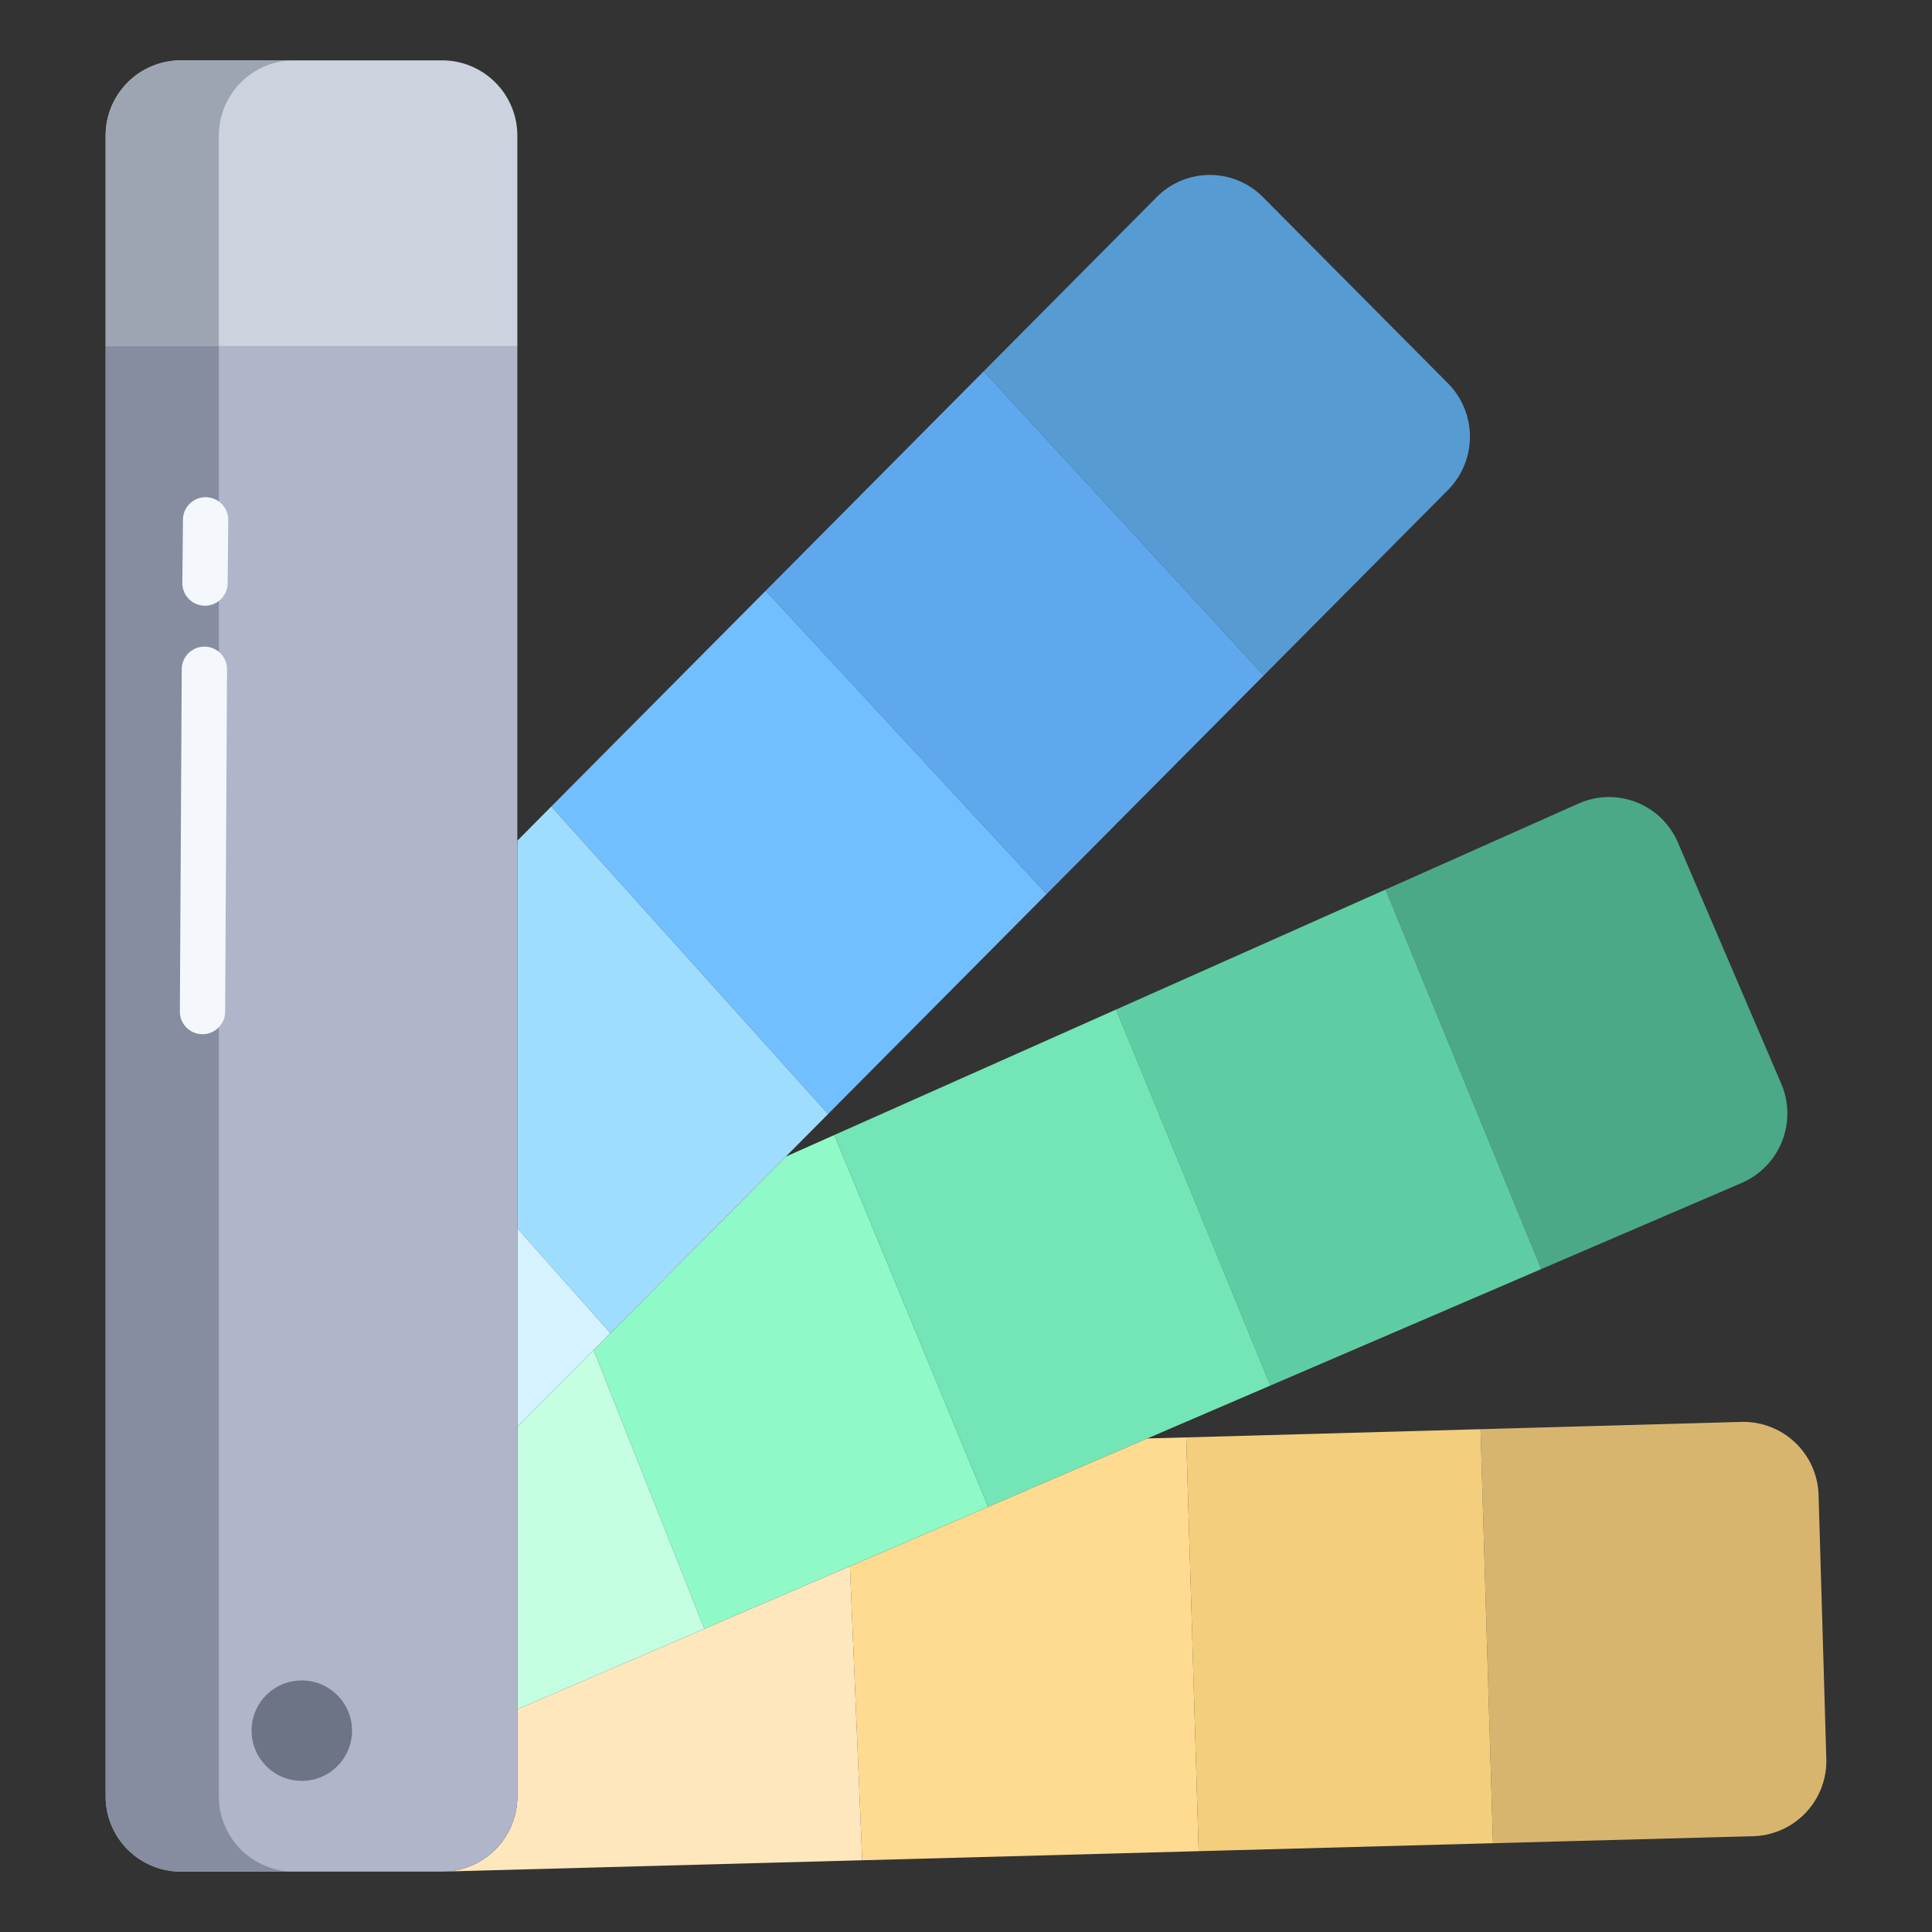 <svg id="Layer_1" height="512" viewBox="0 0 512 512" width="512" xmlns="http://www.w3.org/2000/svg" data-name="Layer 1"><rect x="0" y="0" width="512" height="512" fill="#333333" stroke="none"/><path d="m483.99 466.03a19.942 19.942 0 0 1 -19.33 20.58l-69.01 1.86-.01-.52-3.28-109.2 69.14-1.93a19.953 19.953 0 0 1 20.44 19.4z" fill="#d8b56f"/><path d="m472.04 287.18a20.045 20.045 0 0 1 -10.45 26.3l-53.14 22.84-.03-.06-41.24-100.52 51.18-22.8a19.848 19.848 0 0 1 26.32 10.38z" fill="#4ca987"/><path d="m408.42 336.26.03.06-71.75 30.85-.38-.88-40.53-98.76 71.39-31.79z" fill="#5fcda4"/><path d="m395.64 487.95.01.52-77.99 2.11-.01-.21-3.29-109.45 78-2.17z" fill="#f3ce7d"/><path d="m383.73 101.59a20.093 20.093 0 0 1 0 28.27l-48.82 49.14-74.22-80.61 45.85-46.16a19.821 19.821 0 0 1 28.15 0z" fill="#579bd3"/><path d="m336.32 366.29.38.88-32.66 14.04-42.17 18.13-40.77-98.55 74.69-33.26z" fill="#73e5b6"/><path d="m260.69 98.39 74.22 80.61-57.55 57.93-74.44-80.38z" fill="#5fa8ed"/><path d="m317.65 490.37.01.21-89.16 2.41-3.26-77.91 36.63-15.74 42.17-18.13 10.32-.29z" fill="#ffdb92"/><path d="m277.36 236.93-57.91 58.3-73.34-81.49-.01-.01 56.82-57.18z" fill="#71bfff"/><path d="m221.1 300.79 40.77 98.55-36.63 15.74-38.57 16.58-29.35-73.88 4.45-4.48 46.47-46.78z" fill="#8ff9c8"/><path d="m225.24 415.08 3.26 77.91-110.31 2.98a19.936 19.936 0 0 0 18.91-19.92v-23.08l49.57-21.31z" fill="#ffe7bd"/><path d="m146.11 213.74 73.34 81.49-11.21 11.29-46.47 46.78-24.67-27.8v-102.7l9-9.07z" fill="#9fddff"/><path d="m157.32 357.78 29.35 73.88-49.57 21.31v-74.84z" fill="#c5ffe2"/><path d="m137.1 325.5 24.67 27.8-4.45 4.48-20.22 20.35z" fill="#d4f2ff"/><path d="m28 91.74v384.31a19.948 19.948 0 0 0 19.95 19.95h69.21l1.03-.03a19.936 19.936 0 0 0 18.91-19.92v-384.31z" fill="#b0b5ca"/><path d="m137.1 35.95v55.79h-109.1v-55.79a19.948 19.948 0 0 1 19.95-19.95h69.21a19.945 19.945 0 0 1 19.94 19.95z" fill="#ccd3df"/><path d="m79.89 445.34a13.305 13.305 0 1 1 -13.21 13.3 13.256 13.256 0 0 1 13.21-13.3z" fill="#6d7486"/><path d="m58 476.05v-384.31h-30v384.31a19.948 19.948 0 0 0 19.95 19.95h30a19.948 19.948 0 0 1 -19.95-19.95z" fill="#878da0"/><path d="m77.95 16h-30a19.948 19.948 0 0 0 -19.95 19.95v55.79h30v-55.79a19.948 19.948 0 0 1 19.95-19.95z" fill="#9da5b2"/><g fill="#f4f8fc"><path d="m53.667 274.073h-.034a6 6 0 0 1 -5.966-6.033l.5-90.707a6 6 0 0 1 6-5.967h.033a6 6 0 0 1 5.967 6.033l-.5 90.707a6 6 0 0 1 -6 5.967z"/><path d="m54.325 160.518h-.059a6 6 0 0 1 -5.942-6.058l.162-16.749a6 6 0 0 1 6-5.942h.059a6 6 0 0 1 5.942 6.057l-.162 16.75a6 6 0 0 1 -6 5.942z"/></g></svg>